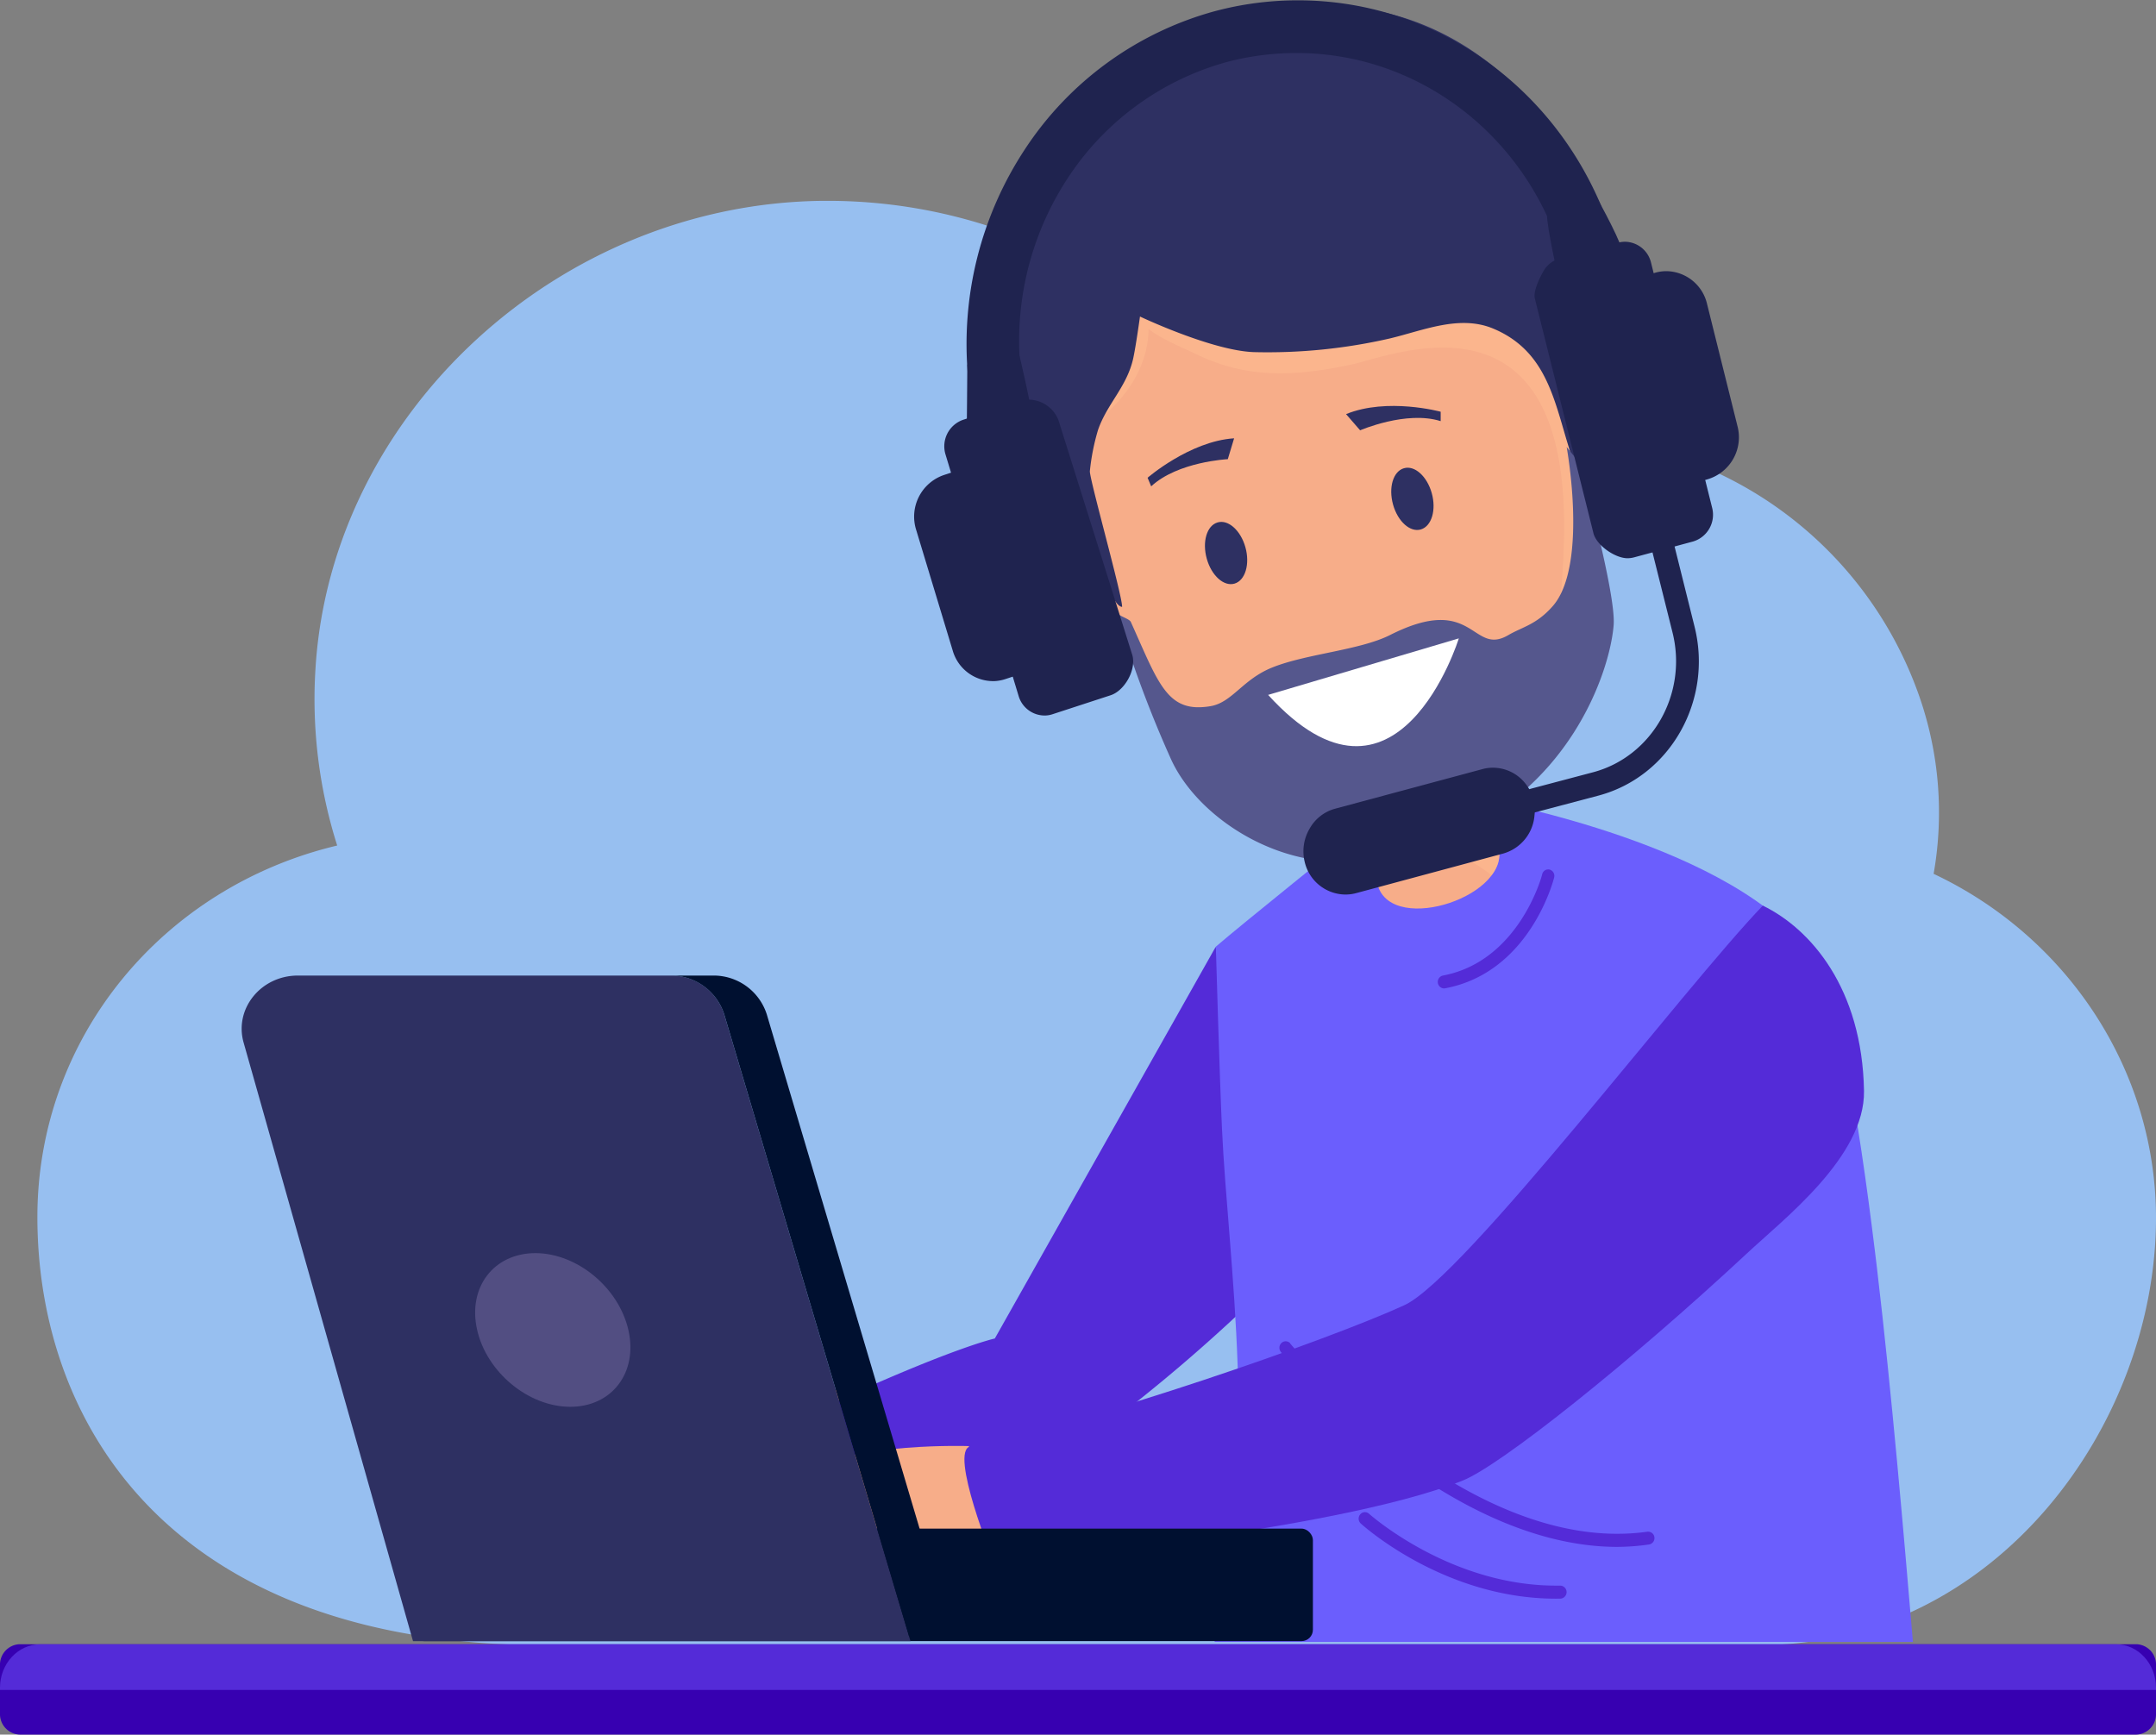 <svg id="b466e680-bc77-4584-835b-97a61e3cfdf1" data-name="Capa 1" xmlns="http://www.w3.org/2000/svg" viewBox="0 0 396.73 319.21"><rect x="0" y="0" width="396.73" height="319.21" fill="#808080" stroke="none"/><g id="bfbbe5b4-1f83-49df-a9fc-66a56ae88f23" data-name="Grupo 716"><path id="a411ffcb-af2c-44fa-99a0-882d683d13ef" data-name="Trazado 1341" d="M355.81,170.05a64.91,64.91,0,0,0-3.24-34.33,71.28,71.28,0,0,0-60-45.84A72.67,72.67,0,0,0,240.53,105c-13.85-34.84-48.82-58.8-88.2-58.8h-.77c-48.57.39-90.66,39-93.51,86.13a88.86,88.86,0,0,0,4,32.51c-32.12,7.64-55.17,35.35-55.17,68.38C6.89,271.33,31.5,312,100.4,312H323.56c43.77,0,73.17-40.67,73.17-78.62C396.73,206.32,380.54,181.7,355.81,170.05Z" transform="translate(0 -9.24)" style="fill:#97bff0"/><g id="a93ffe01-eefe-496f-9439-58fccbea40e9" data-name="Grupo 30"><path id="b3723f8b-2c9d-43fe-be51-272c8184874a" data-name="Rectángulo 2" d="M3.61,311.82H393.13a3.75,3.75,0,0,1,3.6,3.89h0v8.85a3.75,3.75,0,0,1-3.6,3.89H3.61A3.76,3.76,0,0,1,0,324.56H0v-8.85a3.76,3.76,0,0,1,3.61-3.89Z" transform="translate(0 -9.24)" style="fill:#3700b1"/><path id="b353620e-e9a9-44b5-8f4a-028ec422d84e" data-name="Trazado 41" d="M396.73,319.84v.39H0v-.39c0-4.43,3.3-8,7.37-8h382C393.43,311.82,396.73,315.41,396.73,319.84Z" transform="translate(0 -9.24)" style="fill:#542bd8"/></g><g id="a5ec4c40-493b-4729-b430-3df00dc75b9b" data-name="Grupo 27"><g id="a99d7444-db0e-4710-92f4-9a1d185595ef" data-name="Grupo 7"><path id="b2f69532-5e4e-4c6f-8ac9-1e4da87238cd" data-name="Trazado 13" d="M155.66,288.5c-8.36,6-34.88,3.91-36,3.71-4-.69,8.8-6.87,8.8-6.87s-15.39,3.32-15.71,1.88c-.54-2.36,13.45-7.7,13.45-7.7s-18.84,4.87-18.28,2,15.7-6.47,15.7-6.47c-6.34,1.17-9.72.94-11.54.36a1.23,1.23,0,0,1,.17-2.33c4.22-1,13.36-3,18.19-3.51A80.22,80.22,0,0,0,143,266.85c-2.21-4.87-8.25-6.69-6.66-8.36,4.36-4.59,14,4.26,19,7.58a11.43,11.43,0,0,1,2.48,2.33,14.52,14.52,0,0,1,.35,17.39A16.34,16.34,0,0,1,155.66,288.5Z" transform="translate(0 -9.24)" style="fill:#f7ad89"/><path id="a04cab76-b215-4e07-a247-df8539b15a42" data-name="Trazado 1342" d="M229.5,249.54A304.16,304.16,0,0,1,198.93,275c-11.23,8.12-43.31,8-43.31,8l-4-14.85c23.61-10.91,31.44-12.59,31.44-12.59l40.65-72.09,5.76,39.05Z" transform="translate(0 -9.24)" style="fill:#542bd8"/></g><g id="bc045746-2661-4441-ac36-75a98d68a3fa" data-name="Grupo 11"><path id="ef4b03ea-c16b-4ea0-9aad-1f04fc8114e2" data-name="Trazado 14" d="M352,311.4c-1.65-19.41-3.85-45.41-6.63-68.93-.13-1-.25-2-.37-3.05-3.1-25.4-6.88-47.4-11.42-54.26-13.42-20.31-59.83-28.67-59.83-28.67l-22.89,4.87S228,179.73,223.73,183.45c0,0,.68,23.82,1.13,33.53,1.08,23.9,7.07,61-1.37,94.42Z" transform="translate(0 -9.24)" style="fill:#6b5efd"/><g id="b7a4ed23-c858-4599-a77b-7a403bcc6c57" data-name="Grupo 8"><path id="fdf96f06-0589-4c42-8e98-db1c772d045e" data-name="Trazado 15" d="M265.89,191.12c15.5-2.89,19.91-19.67,20.09-20.39h0a1.2,1.2,0,0,0-.82-1.46h0a1.14,1.14,0,0,0-1.38.86c0,.16-4.23,16-18.27,18.64a1.2,1.2,0,0,0,.2,2.37Z" transform="translate(0 -9.24)" style="fill:#542bd8"/></g><g id="f51a20f2-4a4d-478b-9ad1-712eccca2a7d" data-name="Grupo 9"><path id="a33fec17-9076-4e27-8058-3faca9311247" data-name="Trazado 16" d="M303.43,293.47h0a1.19,1.19,0,0,0,1-1.35v0a1.17,1.17,0,0,0-1.31-1c-17.24,2.41-34.15-7.09-45.3-15.48a132.22,132.22,0,0,1-20.41-19.15l0,0h0l0-.05a1.12,1.12,0,0,0-1.59-.07,1.22,1.22,0,0,0-.11,1.68,134.17,134.17,0,0,0,20.77,19.51c10.25,7.73,25.25,16.35,41.15,16.35A42.49,42.49,0,0,0,303.43,293.47Z" transform="translate(0 -9.24)" style="fill:#542bd8"/></g><g id="a3ff3255-7043-4756-9768-48466da148a1" data-name="Grupo 10"><path id="ac38aeda-ebe8-4c42-81e5-f93a999eab7e" data-name="Trazado 17" d="M287.18,303.43h0a1.2,1.2,0,0,0,0-2.39h-.86c-19.58,0-34.28-13.12-34.43-13.25h0a1.11,1.11,0,0,0-1.58.12,1.22,1.22,0,0,0,.07,1.68c.63.58,15.48,13.85,35.93,13.85Z" transform="translate(0 -9.24)" style="fill:#542bd8"/></g></g><g id="ab395cc5-4c48-4e83-bc8a-91a24b781489" data-name="Grupo 26"><path id="f78c3928-a49a-4cae-a48b-28d29d7fa6ed" data-name="Trazado 36" d="M184.46,296.5s-23.89,12.78-32.92,7.84S141,292.09,141,292.09s-13.27,5.42-14.2,1.34,11.42-7.91,21.14-13.35,30.33-4.72,30.33-4.72Z" transform="translate(0 -9.24)" style="fill:#f7ad89"/><g id="b2ea046f-7160-45bd-9e12-81da6d52a309" data-name="Grupo 25"><path id="efde1e65-453d-4bc9-b6b5-49d61e37b64a" data-name="Trazado 37" d="M343,210c.19,12.1-14.81,23.6-21.54,29.9C299.65,260.2,276,279,269.14,281.71c-24.25,9.67-86.27,15-86.27,15s-8.31-20.48-4.32-21.29C200.63,271,244.1,256,258.38,249.45c11-5,51.45-58.43,66-73.55C333.2,180.18,342.67,191.13,343,210Z" transform="translate(0 -9.24)" style="fill:#542bd8"/></g></g><g id="ad2ec965-cce0-47aa-87b9-daf8e3872547" data-name="Grupo 553"><g id="e8ec54a5-2a68-41dd-999e-ac340ca211b8" data-name="Grupo 475"><path id="bcfcf8c9-e465-41d2-86ed-b0a170fa3115" data-name="Trazado 1042" d="M269.64,145.73l-22.09,7.45,6,19.08c2.87,9.15,25,1.7,22.09-7.45Z" transform="translate(0 -9.24)" style="fill:#f7ad89"/><g id="fc988a09-e43d-417e-8cde-728e95aa7c0e" data-name="Grupo 474" style="opacity:0.5"><path id="a09f2a54-e068-4a06-9b1f-8c6f6c821730" data-name="Trazado 1043" d="M274.45,170.28A31,31,0,0,0,251,164l-3.4-10.85,22.09-7.45,6,19.09A5.92,5.92,0,0,1,274.45,170.28Z" transform="translate(0 -9.24)" style="fill:#ffbe92"/></g></g><g id="a4e7579c-7bc6-464f-8ff5-4f8b563e966c" data-name="Grupo 481"><g id="b729acff-6433-4ea1-9802-0411c43870c2" data-name="Grupo 476"><path id="aee4e037-cde8-4135-9964-38918613e7d3" data-name="Trazado 1044" d="M209,124.37c-5.28,3.95-11.57-2.4-14.9-7.9-2.1-3.49-6.25-9.47-2.51-13.41,2.81-3,6.78-2.06,10.16-1.63Z" transform="translate(0 -9.24)" style="fill:#ffbe92"/><path id="ae034d7b-e770-435d-8656-5bf70bda2d64" data-name="Trazado 1045" d="M204,120.82a17.41,17.41,0,0,1-6.61-6.24l-.48-.71c-1.46-2.15-4.18-6.15-2.62-7.78a2.31,2.31,0,0,1,1.08-.65,9.55,9.55,0,0,1,3.2-.13A54.32,54.32,0,0,1,204,120.82Z" transform="translate(0 -9.24)" style="fill:#f2a46e"/></g><path id="e45a648d-316d-4f1e-b76f-f312acfbd682" data-name="Trazado 1046" d="M277.68,53.08c-11.24-12.63-27.79-18.23-48.91-12.51-14.49,3.93-23.56,12.07-28.19,22.74-3.18,7.26-4.29,15.71-3.72,24.79q.24,3.62.82,7.18A105.48,105.48,0,0,0,202.47,114a94.56,94.56,0,0,0,24.14,39.59c4.78,4.58,10.29,8.53,16.51,10.65,5.4,1.82,10.19,1.58,15.36.52,1.36-.25,2.74-.59,4.16-.94,30.07-7.66,34.67-47.95,30.61-74.41C291,74.79,285.71,62.13,277.68,53.08Z" transform="translate(0 -9.24)" style="fill:#f7ad89"/><g id="acb7fcdf-0f54-43f6-a1bf-d301986778a3" data-name="Grupo 477" style="opacity:0.5"><path id="bdbb82fb-f9a0-46b8-8280-753e40348e01" data-name="Trazado 1047" d="M277.68,53.08a42,42,0,0,0-11,1.83,198.49,198.49,0,0,1-34,6.91c-7.89.84-19.74,2.23-26.24,7.38-4.67,3.7-2.66,12.67-5,17.81,5.49-4,9.85-10.15,9.9-17.24,2.41,1.88,6,3.31,8.77,4.63,9.48,4.62,18.32,4.09,28.52,1.93,7.73-1.63,40.57-15.65,39.15,32.69-.61,21.09-4.52,43.1-29.33,55.77,1.36-.25,2.74-.59,4.16-.94,30.07-7.66,34.67-47.95,30.61-74.41C291,74.79,285.71,62.13,277.68,53.08Z" transform="translate(0 -9.24)" style="fill:#ffbe92"/></g><g id="e47c2180-f3e5-4855-a1da-10e71b0ca209" data-name="Grupo 479"><path id="a9db69f9-8f84-4373-aa72-d190573064b8" data-name="Trazado 1048" d="M290.19,100.5c6.47.77,9-8,9.29-14.45.2-4.11,1-11.43-4.11-13-3.85-1.16-6.89,1.64-9.64,3.72Z" transform="translate(0 -9.24)" style="fill:#ffbe92"/><g id="e7a289cc-0056-4c1c-bc84-469d8c8e1120" data-name="Grupo 478" style="opacity:0.5"><path id="ef3756e7-61d2-4333-a6dc-6dd0cf8346cf" data-name="Trazado 1049" d="M290.19,100.5c6.47.77,9-8,9.29-14.45.2-4.11,1-11.43-4.11-13-3.85-1.16-6.89,1.64-9.64,3.72Z" transform="translate(0 -9.24)" style="fill:#ffbe92"/></g><path id="f0b06eb9-baea-4128-b74c-b8a5ba4b53ee" data-name="Trazado 1050" d="M182.57,63.56c.05-7.43,1.72-18.21,8.73-21.85,1.45-.75,4.63-.78,5.67-1.78.85-.82,1.21-3.62,1.82-4.8,9.23-18,32.32-26.56,51-24.44C268,12.76,284,26.06,290.84,43.11c2.37,5.93,3.2,11.86,4.54,18,.19.88.62,11.94-1.74,11.81-7.37-.41-6.1,8-4.72,12.62.35,1.13,2.72,8.1,1.8,8.71-.58.39-.37.3-1.06.33-3.48-9.86-4.11-20.28-14.77-24.82-6.23-2.67-12.89.27-19.12,1.76a100.71,100.71,0,0,1-25,2.52c-7.71-.24-21-6.55-21-6.55s-.75,5.46-1.25,7.72c-1.15,5.19-4.82,8.36-6.47,13.15a40.64,40.64,0,0,0-1.5,7.56c-.16,1.2,6,23,5.93,25-2.51-.13-6.28-15-6.28-15s-2.46-4.86-3.81-7c-2-3.15-3.82-6.26-5.68-9.38l-.17-.29C186.29,81.92,182.52,72.08,182.57,63.56Z" transform="translate(0 -9.24)" style="fill:#2e3062"/><path id="aa5bd783-30c6-4520-8833-90d2da7ad674" data-name="Trazado 1051" d="M292.85,94.88a18.3,18.3,0,0,0,2.85-8.8c.71-7.27.49-11.52-5.4-7.49A55.21,55.21,0,0,0,292.85,94.88Z" transform="translate(0 -9.24)" style="fill:#da8751"/></g><path id="fedf5c0e-2034-4a79-9db9-afdd52afe69d" data-name="Trazado 1190" d="M206,123.7c-.33-1.13-.5-1.75-.5-1.75.28.64,2.32,1.14,2.59,1.75,4.78,10.6,6.46,16.12,13.16,15.67a13.9,13.9,0,0,0,1.58-.19c3.93-.72,5.83-4.89,11.22-7.08,6.29-2.55,16.14-3.18,21.74-6,15.57-7.88,15,4,21.79,0,2.53-1.48,5.14-1.9,8.12-5.29,5-5.64,4.14-20,2.59-29.31l2.46,3.06s6.66,23.83,6.18,29.73c-.72,8.86-8.37,30.94-31.93,39.61a71.34,71.34,0,0,1-12.2,3.28c-16,3.38-32.29-7.1-37.33-18.25A211.19,211.19,0,0,1,206,123.7Z" transform="translate(0 -9.24)" style="fill:#55578d"/><path id="a32836aa-99be-4711-9039-76e19c273989" data-name="Trazado 1052" d="M268.44,126.72l-35.09,10.4C257.14,163.29,268.44,126.72,268.44,126.72Z" transform="translate(0 -9.24)" style="fill:#fff"/><g id="b47fb46e-2a58-4572-81b6-cc1f1da8713a" data-name="Grupo 480"><path id="ed6c4a8a-3d45-40cc-8c19-64fe54403d43" data-name="Trazado 1053" d="M224.06,105.38c-2,.57-2.87,3.57-2,6.68s3.14,5.16,5.11,4.58,2.87-3.58,2-6.69S226,104.8,224.06,105.38Z" transform="translate(0 -9.24)" style="fill:#2e3062"/><path id="b683b6e5-2d6e-4f52-b742-fa846ad9e352" data-name="Trazado 1054" d="M258.34,95.41c-2,.58-2.87,3.58-2,6.69s3.15,5.16,5.12,4.57,2.87-3.57,2-6.68S260.31,94.83,258.34,95.41Z" transform="translate(0 -9.24)" style="fill:#2e3062"/></g><path id="a1f49dd0-21f7-4996-bc88-52c860199007" data-name="Trazado 1055" d="M227.09,89.9c-8.15.53-15.92,7.26-15.92,7.26l.66,1.58c4.92-4.56,14.1-5,14.1-5Z" transform="translate(0 -9.24)" style="fill:#2e3062"/><path id="efff1753-a9d8-46ce-b614-ed5f2ae42ce0" data-name="Trazado 1056" d="M247.69,85.45c7.62-3.11,17.41-.44,17.41-.44l0,1.73c-6.32-2-14.82,1.69-14.82,1.69Z" transform="translate(0 -9.24)" style="fill:#2e3062"/></g></g></g><g id="bedf0ee7-58b0-41ac-b242-f285a56981e2" data-name="Grupo 28"><rect id="abd0ad67-8691-469c-afb9-7e3373dabb7c" data-name="Rectángulo 1" x="75.95" y="281.31" width="165.64" height="20.7" rx="2.09" style="fill:#001030"/><path id="be6399d9-6118-4159-8d97-05b11610b42e" data-name="Trazado 38" d="M167.54,311.26,133.25,195.88a10.24,10.24,0,0,0-9.93-7.11H54.81c-6.78,0-11.71,6.08-10,12.27L76,311.26Z" transform="translate(0 -9.24)" style="fill:#2e3062"/><path id="fea079f8-9806-449d-9e7f-07648a03bf5f" data-name="Trazado 39" d="M123.32,188.77h7.83a10.27,10.27,0,0,1,9.94,7.12l34,114.42h-7.83l-34-114.42A10.28,10.28,0,0,0,123.32,188.77Z" transform="translate(0 -9.24)" style="fill:#001030"/><path id="b594807f-d847-471f-bc66-11daeeebcb22" data-name="Trazado 40" d="M98.55,239.85c-7.69,0-12.51,6.28-10.76,14.09s9.41,14.16,17.1,14.19,12.51-6.28,10.75-14.09S106.24,239.88,98.55,239.85Z" transform="translate(0 -9.24)" style="fill:#524e82"/></g><g id="aa4bd1e9-53d0-4a58-95c5-6b00efcb7d38" data-name="Grupo 653"><path id="b771fc44-9eb7-4597-92a4-c6e131caedf2" data-name="Trazado 1343" d="M302.63,60,312.12,98l2.06-.55a8.06,8.06,0,0,0,5.54-9.78l-5.61-22.53a7.79,7.79,0,0,0-7.48-6,7.57,7.57,0,0,0-1.95.26Z" transform="translate(0 -9.24)" style="fill:#1f234f"/><g id="a8e60299-d710-4224-a106-95c3fedb5ac3" data-name="Grupo 652"><path id="e26a6524-80f6-45df-a7e0-9ae2fdcc9ac4" data-name="Trazado 1344" d="M174,92.92l13.44,44.41a5,5,0,0,0,5,3.58,4.69,4.69,0,0,0,1.23-.23l10.69-3.49c2.59-.84,4.77-4.71,4-7.4L194.75,86.51a5.93,5.93,0,0,0-5.65-3.72,4.69,4.69,0,0,0-1.23.23l-10.69,3.49A5.16,5.16,0,0,0,174,92.92Z" transform="translate(0 -9.24)" style="fill:#1f234f"/><path id="f567859e-e52e-454b-9f3f-61090359ab41" data-name="Trazado 1345" d="M168.59,106.76l6.72,22.2a7.75,7.75,0,0,0,7.76,5.62,7.41,7.41,0,0,0,1.93-.37l2-.66L175.68,96l-2,.66A8.09,8.09,0,0,0,168.59,106.76Z" transform="translate(0 -9.24)" style="fill:#1f234f"/></g><path id="ec770380-f17b-4ed0-b111-2678df428648" data-name="Trazado 1346" d="M178.14,78.61,187.68,76a54.63,54.63,0,0,1,9.23-34.63,51.23,51.23,0,0,1,28.92-20.74A50.06,50.06,0,0,1,238.66,19c19.93,0,38.09,12.1,46.42,30.89l9.64-2.59c-9.7-23.13-31.54-38-55.87-38a59.06,59.06,0,0,0-15.31,2,61,61,0,0,0-34.88,25.31A65.15,65.15,0,0,0,178.14,78.61Z" transform="translate(0 -9.24)" style="fill:#1f234f"/><path id="b231cd92-3117-49f7-9542-3fea52f55cd2" data-name="Trazado 1347" d="M284.67,48.92c0,2.1,2,11.23,2,11.23l12.17-3.51c0-2.11-4.73-10.53-4.73-10.53Z" transform="translate(0 -9.24)" style="fill:#1f234f"/><path id="e8303a2d-1c8e-47e7-a2fe-4ba8c8f1dc7b" data-name="Trazado 1348" d="M178,76.32c0,2.11-.11,12.61-.11,12.61L190,86.82c0-2.11-2.43-12.23-2.43-12.23Z" transform="translate(0 -9.24)" style="fill:#1f234f"/><path id="e9edba1b-c8fe-488f-a1bb-aeca31b95678" data-name="Trazado 1349" d="M240.08,167.86a7.77,7.77,0,0,0,7.48,6,7.56,7.56,0,0,0,1.95-.25l27.12-7.3a7.94,7.94,0,0,0,5.74-7.07l.05-.49.46-.12,11.34-3c13.1-3.53,21-17.46,17.6-31.06l-3.51-14.08-.17-.68.66-.18,2.71-.73a5.14,5.14,0,0,0,3.54-6.23L303.81,57.57A5,5,0,0,0,299,53.73a4.7,4.7,0,0,0-1.24.17L287,56.81a4.92,4.92,0,0,0-3,2.36c-.67,1.18-1.9,3.66-1.57,5l10.78,43.18c.56,2.26,4,4.62,6.27,4.62a4.75,4.75,0,0,0,1.24-.17l2.71-.73.65-.17.17.68,3.52,14.08c2.8,11.25-3.73,22.76-14.56,25.68l-11.34,3-.46.13-.27-.41a7.63,7.63,0,0,0-6.41-3.54,7.2,7.2,0,0,0-1.91.25l-27.13,7.29a7.69,7.69,0,0,0-4.72,3.7A8.21,8.21,0,0,0,240.08,167.86Z" transform="translate(0 -9.24)" style="fill:#1f234f"/></g></g></svg>